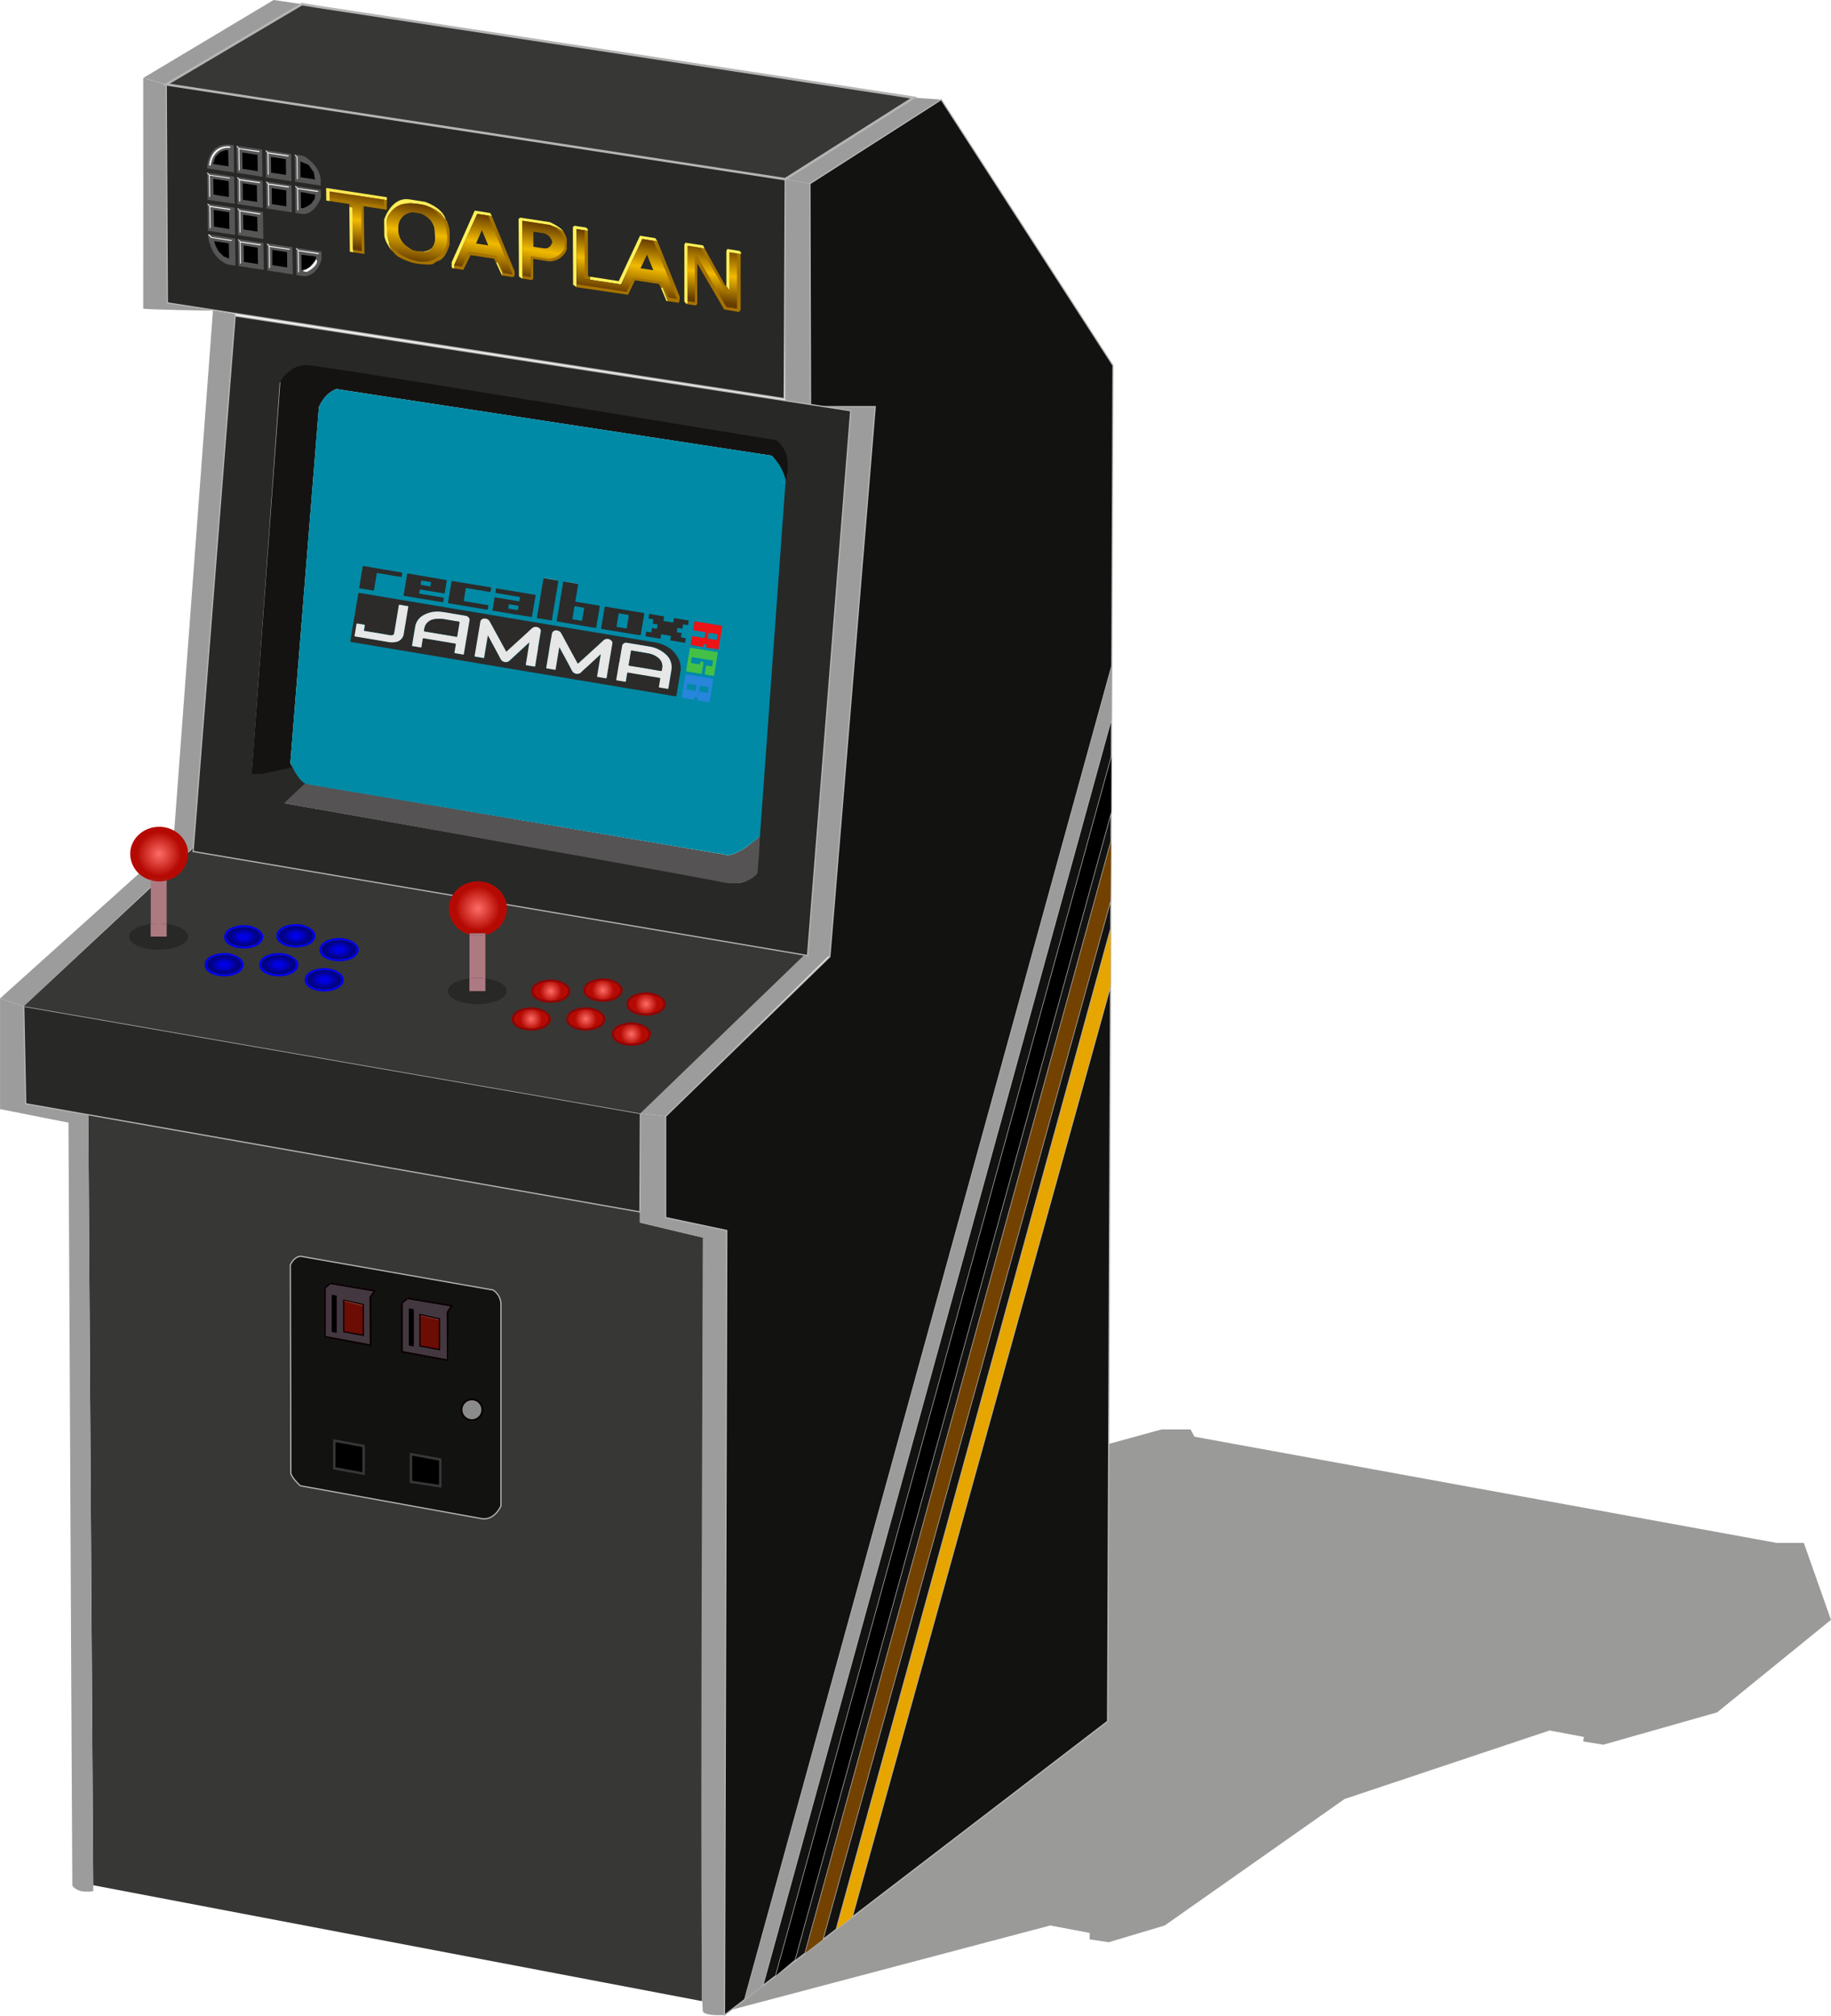 <svg xmlns="http://www.w3.org/2000/svg" xmlns:xlink="http://www.w3.org/1999/xlink" viewBox="0 0 746.51 822.18"><defs><radialGradient id="edc9cfe1-073f-41d1-afef-c61382dc1325" cx="100.32" cy="382.53" r="5.66" gradientTransform="matrix(1 0 0 .6 0 153.01)" xlink:href="#a3821cf5-9f79-416b-ac4a-44a45b0b36ea"/><radialGradient id="f278cc82-39c5-4dc1-b888-1d2eb4d3b629" cx="246.79" cy="404.24" r="5.66" xlink:href="#a0576465-26ca-49ca-a61c-84c736415323"/><radialGradient id="a3821cf5-9f79-416b-ac4a-44a45b0b36ea" cx="92.36" cy="393.88" r="5.66" gradientTransform="matrix(1 0 0 .6 0 157.55)" gradientUnits="userSpaceOnUse"><stop offset="0" stop-color="#0000ef"/><stop offset=".15" stop-color="#0000e9"/><stop offset=".34" stop-color="#0101d9"/><stop offset=".56" stop-color="#0101be"/><stop offset=".79" stop-color="#02029a"/><stop offset="1" stop-color="#020282"/></radialGradient><radialGradient id="b9dd564f-3d71-45fa-9271-8cff6f51af93" cx="114.61" cy="393.88" r="5.66" xlink:href="#a3821cf5-9f79-416b-ac4a-44a45b0b36ea"/><radialGradient id="e1a7d6d8-2ea5-49c2-9653-87793e106f01" cx="133.17" cy="400.04" r="5.66" gradientTransform="matrix(1 0 0 .6 0 160.02)" xlink:href="#a3821cf5-9f79-416b-ac4a-44a45b0b36ea"/><radialGradient id="e1f92d03-6548-48b2-8d72-bca121a17827" cx="139.21" cy="387.78" r="5.66" gradientTransform="matrix(1 0 0 .6 0 155.11)" xlink:href="#a3821cf5-9f79-416b-ac4a-44a45b0b36ea"/><radialGradient id="b1dd5d59-54bb-4ca9-920c-964f75e643f1" cx="121.61" cy="382.1" r="5.66" gradientTransform="matrix(1 0 0 .6 0 152.84)" xlink:href="#a3821cf5-9f79-416b-ac4a-44a45b0b36ea"/><radialGradient id="f6ed752b-cb65-4037-b9ec-89f2795ff613" cx="195.83" cy="370.99" r="11.47" xlink:href="#a0576465-26ca-49ca-a61c-84c736415323"/><radialGradient id="aa9e9c3a-1204-46fa-9e63-8bd28a14eb58" cx="225.51" cy="404.67" r="5.66" xlink:href="#a0576465-26ca-49ca-a61c-84c736415323"/><radialGradient id="a0576465-26ca-49ca-a61c-84c736415323" cx="65.88" cy="348.77" r="11.47" gradientUnits="userSpaceOnUse"><stop offset="0" stop-color="#fd6d66"/><stop offset=".78" stop-color="#b50a03"/></radialGradient><radialGradient id="a4eff5e1-832a-46c6-aeae-7820ddde4826" cx="264.4" cy="409.93" r="5.66" xlink:href="#a0576465-26ca-49ca-a61c-84c736415323"/><radialGradient id="a3b358e8-bcd2-440f-b58a-6682397b1ef4" cx="258.36" cy="422.19" r="5.66" xlink:href="#a0576465-26ca-49ca-a61c-84c736415323"/><radialGradient id="b36c407a-b209-4d2d-a43d-c4088983194c" cx="239.79" cy="416.02" r="5.66" xlink:href="#a0576465-26ca-49ca-a61c-84c736415323"/><radialGradient id="f165a670-2614-4411-acbf-cbe6b92ae98a" cx="217.55" cy="416.02" r="5.66" xlink:href="#a0576465-26ca-49ca-a61c-84c736415323"/><linearGradient id="bfb9290b-1e18-4cec-b921-d206555267e2" x1="171.85" y1="86.75" x2="171.85" y2="109.81" gradientTransform="rotate(8.72 190.916 91.179)" xlink:href="#aed3afce-64d6-4e84-ac53-dd6a0e0f96cd"/><linearGradient id="aed3afce-64d6-4e84-ac53-dd6a0e0f96cd" x1="145.51" y1="704.19" x2="145.51" y2="726.38" gradientTransform="matrix(.99 .15 .15 -.99 -107.35 776.18)" gradientUnits="userSpaceOnUse"><stop offset="0" stop-color="#673c00"/><stop offset=".5" stop-color="#f1ba00"/><stop offset="1" stop-color="#6e4200"/></linearGradient><linearGradient id="a83df2cd-f15f-474b-8950-4207ae19f4aa" x1="200.87" y1="87.06" x2="200.87" y2="109.28" gradientTransform="rotate(8.72 190.916 91.179)" xlink:href="#aed3afce-64d6-4e84-ac53-dd6a0e0f96cd"/><linearGradient id="e9e96c27-f4ed-4019-b16c-68eda1902eb7" x1="222.93" y1="87.03" x2="222.93" y2="109.28" gradientTransform="rotate(8.72 190.916 91.179)" xlink:href="#aed3afce-64d6-4e84-ac53-dd6a0e0f96cd"/><linearGradient id="a382e968-e103-46af-ad39-86edaad3ceb4" x1="258.27" y1="86.98" x2="258.27" y2="109.27" gradientTransform="rotate(8.72 190.916 91.179)" xlink:href="#aed3afce-64d6-4e84-ac53-dd6a0e0f96cd"/><linearGradient id="f903f04a-64ba-4d43-adc6-c810d5a7c7d9" x1="293.64" y1="704.24" x2="293.64" y2="726.55" xlink:href="#aed3afce-64d6-4e84-ac53-dd6a0e0f96cd"/><style>.fa916fd6-6344-4126-b751-9df1a5dc89b3{fill:#373735}.efd987c5-2735-41b5-9bdf-3fa6e1e51555{fill:#121211}.a3abc462-6aec-4921-9ac5-d7877e37d799,.bee74181-7f6e-4574-a61c-5b5c04288cfe,.efd987c5-2735-41b5-9bdf-3fa6e1e51555,.fc2ed192-08fe-4f22-8565-39227a9bf03b,.ffcff60d-29bd-4df6-8a2e-a626f7a5c23f{stroke:#b5b5b5}.a3abc462-6aec-4921-9ac5-d7877e37d799,.b454e667-be6f-42d8-b699-0426be814d36,.bee74181-7f6e-4574-a61c-5b5c04288cfe,.eccd690a-de33-437a-8f09-2b3911b610da,.efd987c5-2735-41b5-9bdf-3fa6e1e51555,.f93be594-14bf-400d-bb32-bc97fe846193,.fc2ed192-08fe-4f22-8565-39227a9bf03b,.ffcff60d-29bd-4df6-8a2e-a626f7a5c23f{stroke-miterlimit:10}.a3abc462-6aec-4921-9ac5-d7877e37d799,.b454e667-be6f-42d8-b699-0426be814d36,.bee74181-7f6e-4574-a61c-5b5c04288cfe,.efd987c5-2735-41b5-9bdf-3fa6e1e51555,.fc2ed192-08fe-4f22-8565-39227a9bf03b,.ffcff60d-29bd-4df6-8a2e-a626f7a5c23f{stroke-width:.5px}.eccd690a-de33-437a-8f09-2b3911b610da{fill:#443840}.b454e667-be6f-42d8-b699-0426be814d36,.eccd690a-de33-437a-8f09-2b3911b610da{stroke:#090000}.eccd690a-de33-437a-8f09-2b3911b610da{stroke-width:.75px}.b454e667-be6f-42d8-b699-0426be814d36{fill:#6b0c05}.e23cd5da-a85c-4436-8a2f-6b7c2825dc80{fill:#86382f}.f93be594-14bf-400d-bb32-bc97fe846193{stroke:#373737}.bd6b75f8-860c-4066-ae77-d2bb02ff0315{fill:#9c9c9c}.a3abc462-6aec-4921-9ac5-d7877e37d799{fill:#dc6e05}.fc2ed192-08fe-4f22-8565-39227a9bf03b{fill:#12e600}.bee74181-7f6e-4574-a61c-5b5c04288cfe{fill:#0b47ce}.f657255f-17b1-40f4-941d-de214a55ce87,.ffcff60d-29bd-4df6-8a2e-a626f7a5c23f{fill:#282826}.b1922ca0-4530-4eec-adda-7e07b8e19d0a{fill:#ae7a82}.b1aaea62-8bd8-4d67-9fca-baa6f7e46867{fill:url(#a0576465-26ca-49ca-a61c-84c736415323)}.b10500c1-0080-4d65-bb71-8ae0b22c6643{fill:url(#f6ed752b-cb65-4037-b9ec-89f2795ff613)}.a778ee03-c977-4ad0-bb42-87d89392b42b{fill:#0000ef}.fa2ed42c-94b1-4111-b769-22264081626a{fill:#930303}.b6bc8a79-012c-4858-8e0a-ea89974d0241{fill:#e7e7e7}.f77f2ddd-709b-45af-be6a-199db12f4eb5{fill:#2c2b29}.e4cc28fc-2ec6-4887-af57-97d2a3ff4932{fill:#fff158}.e80b83eb-37a7-45d1-a124-61e7778a048a{fill:#a57300}.a3a27d9e-b228-43c9-9602-b7000a2625eb{fill:#ffee57}.aad6fe22-b56a-4059-9931-b97c79206ab4{fill:#565656}.a762dc82-edf4-40f7-b3d8-5d6bd193c1b0{fill:#f9f9f9}</style></defs><g id="e85c9300-33be-431b-867d-9fab0ce9aeac" data-name="Calque 1"><path id="b57e329b-743e-40e2-9451-cda19967e1d4" data-name="ombre" style="opacity:.5;fill:#373735" d="m452.03 588.79 21.51-5.91H485.41l1.58 2.96 237.36 43.3h11.08l11.07 31.39-46.41 37.71-46.42 13.19-8.18-1.32.27-1.85-13.98-2.63-83.6 27.95-73.32 51.57-22.83 6.82-7.77-1.16v-2.63l-16.08-3.03-129.99 34.37 153.84-230.73z"/><g id="aa6a0311-a0ac-471f-aafe-227d5054e8b5" data-name="bottom"><path class="fa916fd6-6344-4126-b751-9df1a5dc89b3" d="m36 454.56 224.9 39.62v4.35l25.72 6.13-.4 311.34-248.24-47.27L36 454.56z"/><path class="efd987c5-2735-41b5-9bdf-3fa6e1e51555" d="m202 526.54-78.38-13.74c-3 .19-4.26 3.56-4.26 3.56l.2 85c.69 2.18 3.86 5 3.86 5l74.27 13.46c5.14.49 7.52-5.25 7.52-5.25v-82.69a7.12 7.12 0 0 0-3.21-5.34zm-49.9 22.55-18.69-3.46v-20l2.27-1.88 18.1 3.07-1.78 2.69zm31.45 6.13-18.69-3.46v-20l2.27-1.87 18.1 3.06-1.78 2.67z" transform="translate(-.98 -.52)"/><path class="eccd690a-de33-437a-8f09-2b3911b610da" d="m134.7 523.25-2.27 1.88v19.98l18.69 3.46-.1-19.58 1.78-2.67-18.1-3.07zM166.15 529.38l-2.27 1.88v19.98l18.69 3.46-.1-19.58 1.78-2.67-18.1-3.07z"/><path class="b454e667-be6f-42d8-b699-0426be814d36" d="M140.14 543.03v-12.85l8.01 1.78v12.56l-8.01-1.49zM171.2 548.87v-12.86l8.01 1.78v12.56l-8.01-1.48z"/><path d="M135.23 543.16v-15.23l2.05.4v15.16l-2.05-.33zM166.68 548.7v-15.23l2.04.4v15.16l-2.04-.33z"/><path class="e23cd5da-a85c-4436-8a2f-6b7c2825dc80" d="M140.4 530.69v-.35l7.47 1.8.01.43-7.48-1.88zM171.46 536.62v-.29l7.47 1.64.01.35-7.48-1.7z"/><circle cx="192.4" cy="574.85" r="4.25" style="fill:#8b8b8b;stroke-width:.75px;stroke:#090000;stroke-miterlimit:10"/><path class="f93be594-14bf-400d-bb32-bc97fe846193" d="M136.29 598.71v-11.27l11.96 2.18v11.3l-11.96-2.21zM167.54 604.25v-11.27l11.96 2.17v10.88l-11.96-1.78z"/></g><g id="b988123f-5108-4f11-a64f-2ec6aa3a2529" data-name="t molding"><path class="bd6b75f8-860c-4066-ae77-d2bb02ff0315" d="m11.46 450.59-.79-39.76L1 407.66v45.1l27.89 5.54c.59 103.55 1 207.6 1.58 311.15a6.18 6.18 0 0 0 3.53 2.19 12.58 12.58 0 0 0 5 0l-2-316.56zM272.36 497v-41.27l-10.28-1.19-.2 44.51 25.71 6.13s-1.51 313.85 0 315.69 8.77 1.32 8.77 1.32l.93-319.91z" transform="translate(-.98 -.52)"/><path class="bd6b75f8-860c-4066-ae77-d2bb02ff0315" d="m78.72 346.42-8.15-1.3 16.26-218.56 9.04 1.5-17.15 218.36zM329.24 388.85l9.1 1.28 18.49-224.31h-26.37l-.26-90.92-10.06-1.84v94.84l6.04 1.09h20.27l-17.21 219.86z"/><path class="bd6b75f8-860c-4066-ae77-d2bb02ff0315" d="M88.49 127.19s-28.17-.35-29.11-.85c0-31.21.06-62.83 0-94l9.36 2.64.48 89.02z" transform="translate(-.98 -.52)"/><g id="bd4b2a55-7c47-4bc4-8322-72798d7a852f" data-name="clair"><path class="bd6b75f8-860c-4066-ae77-d2bb02ff0315" d="m0 407.14 9.69 3.17L78 346.25l-8.11-1.94L0 407.14zM261.1 454.02l10.28 1.19 66.96-65.87-8.62-1.6-68.62 66.28zM111.56 0 58.42 31.78l9.36 2.64L120.36 3.3l2.74-1.62-2.57-.36L111.56 0zM383.74 40.62l-11.21-.8-52.39 33.24 10.06 1.84 53.54-34.28z"/></g></g><g id="b91ae748-a59b-4d09-ab58-09c935e85738" data-name="side"><path class="efd987c5-2735-41b5-9bdf-3fa6e1e51555" d="m453.13 308.64.63-159.63-70.02-108.39L330.2 74.9l.26 90.92h26.37l-18.49 224.31-66.96 65.08v41.27l24.93 5.28-.93 319.91 8.25-6.32 149.65-543.7-.21 21.51-142.1 516.55-1.61 1.24 6.94-5.32 136.83-496.99zM324.06 799.15l-7.76 6.48 11.99-9.2 124.7-453.24.05-12.13-128.98 468.09zM335.43 790.95l-1.32 1.02 6.87-5.27 111.79-407.64v21.25l.22-57.12-.22 24-117.34 423.76zM343 785.15l108.58-83.28 1.18-299.85L347.4 781.78l-4.4 3.37z"/><path style="fill:#bf0000;stroke-width:.5px;stroke-miterlimit:10;stroke:#b5b5b5" d="m303.63 815.35 5.73-4.4-5.73 4.4z"/><path class="bd6b75f8-860c-4066-ae77-d2bb02ff0315" d="m453.07 293.16.21-21.51-149.65 543.7 5.73-4.4 1.61-1.24 142.1-516.55z"/><path class="a3abc462-6aec-4921-9ac5-d7877e37d799" d="M453.13 330.74v-22.1l-.09 22.42.09-.32zM316.3 805.63z"/><path d="m453.04 331.06.09-22.42L316.3 805.63l7.76-6.48 128.98-468.09z"/><path class="fc2ed192-08fe-4f22-8565-39227a9bf03b" d="M452.99 343.19zM328.29 796.43l5.82-4.46-5.82 4.46z"/><path style="fill:#734200" d="m334.11 791.97 1.32-1.02 117.34-423.76.22-24-124.7 453.24 5.82-4.46z"/><path class="bee74181-7f6e-4574-a61c-5b5c04288cfe" d="m340.98 786.7 2.02-1.55-2.02 1.55zM452.77 402v-1.69l-.01 1.71.01-.02z"/><path style="fill:#e7a500" d="m340.98 786.7 2.02-1.55 4.4-3.37 105.36-379.76.01-1.71v-21.25L340.98 786.7z"/></g><g id="f6ee07b6-7205-4ed1-8eff-2938a9e612ee" data-name="panel"><path class="ffcff60d-29bd-4df6-8a2e-a626f7a5c23f" d="m10.48 450.07 250.42 44.11.2-40.16L9.69 410.31l.79 39.76z"/><path class="fa916fd6-6344-4126-b751-9df1a5dc89b3" d="m79.37 345.21-69.68 65.1 251.41 43.71 68.62-66.28-250.35-42.53z"/></g><g id="f7b2fb1a-3baa-4944-9428-1820dca7d121" data-name="ecran"><path class="ffcff60d-29bd-4df6-8a2e-a626f7a5c23f" d="M96.84 129.36 79.7 347.72l250.52 42.43L347.82 168zm224.28 67.76c0 .2-.29.32-.48.49l-10.43 144.83a35.43 35.43 0 0 1-4.3 3.78l1.4.29v10.7s-1.4 4.75-11.08 2.64c-11.19-2.44-178.55-31.91-178.55-31.91l8.72-6.78v-1.39s-2.46.52-6-7l-12.48 2.77h-4l11.34-158.77s4-6.85 10.81-6.59 191.16 30.59 191.16 30.59 6.17 1.07 3.89 16.35z" transform="translate(-.98 -.52)"/><path d="M317.28 180S133 149.66 126.12 149.4s-10.81 6.6-10.81 6.6l-11.74 160.08h4.35l12.29-2.68c-.1-.23-.74-1.57-.85-1.8L131 166.54s2.11-5.54 7.12-7.38l177.49 27.16a20.77 20.77 0 0 1 5.11 9.76l-.05.75c.19-.17.62.66.66.47 3.23-14.06-4.05-17.3-4.05-17.3z" transform="translate(-.98 -.52)" style="fill:#151312"/><path d="m125.32 320-8.56 8s164.63 29.3 178.61 32.24c10.36 2.17 14.43-3.58 14.43-3.58l.61-7.37.39-7.71-4.89 3.84a20.85 20.85 0 0 1-7.73 3.87z" transform="translate(-.98 -.52)" style="fill:#555353"/><path d="M319.5 197.81c.45-.36.83-.69 1.14-1l.66-.52a20.31 20.31 0 0 0-5.72-10l-177.49-27.13c-5 1.84-7.12 7.38-7.12 7.38L119.36 311.6l.32.66c3.54 7.52 6.28 8 6.28 8l.44.08 171.78 28.93a20.85 20.85 0 0 0 7.73-3.87c2.57-1.91 4.89-3.84 4.89-3.84l10.5-145.29c-.44.46-1.05.96-1.8 1.54zM143.83 302.35z" transform="translate(-.98 -.52)" style="fill:#008aa6"/></g><g id="b804aa86-b9a4-4638-8579-21552f45d348" data-name="top"><path id="b67644b5-03e7-42e0-b239-a17e7f27a496" data-name="marquee" class="ffcff60d-29bd-4df6-8a2e-a626f7a5c23f" d="m68.24 123.5 251.47 39.03.43-89.47L67.78 34.42l.46 89.08z"/><path style="stroke-miterlimit:10;stroke:#b5b5b5;fill:#373735" d="m128.84 2.64-5.74-.96-55.32 32.74 252.36 38.64 52.39-33.24L128.84 2.64z"/></g><g id="a37cbb92-6ac5-4eb6-bb3f-384e2a927f2a" data-name="stickp1"><path class="f657255f-17b1-40f4-941d-de214a55ce87" d="M68.92 377.27v5.16H62.4v-5.16c-5.06.64-8.77 2.7-8.77 5.16 0 3 5.38 5.35 12 5.35s12-2.39 12-5.35c.06-2.43-3.63-4.52-8.71-5.16z" transform="translate(-.98 -.52)"/><path class="b1922ca0-4530-4eec-adda-7e07b8e19d0a" d="M68.92 377.27v-17.78a12.18 12.18 0 0 1-3 .39 12.4 12.4 0 0 1-3.48-.49v17.88a26.67 26.67 0 0 1 6.52 0z" transform="translate(-.98 -.52)"/><path class="b1922ca0-4530-4eec-adda-7e07b8e19d0a" d="M68.92 382.43v-5.16a26.67 26.67 0 0 0-6.52 0v5.16z" transform="translate(-.98 -.52)"/><path class="b1aaea62-8bd8-4d67-9fca-baa6f7e46867" d="M68.92 358.89v.6a11.24 11.24 0 0 0 8.77-10.72c0-6.14-5.29-11.11-11.81-11.11s-11.82 5-11.82 11.11a11.22 11.22 0 0 0 8.34 10.62v-.5z" transform="translate(-.98 -.52)"/><path class="b1922ca0-4530-4eec-adda-7e07b8e19d0a" d="M68.92 359.49v-.6H62.4v.5a12.4 12.4 0 0 0 3.48.49 12.18 12.18 0 0 0 3.04-.39z" transform="translate(-.98 -.52)"/><path class="b1aaea62-8bd8-4d67-9fca-baa6f7e46867" d="M68.92 359.49v-.6H62.4v.5a12.4 12.4 0 0 0 3.48.49 12.18 12.18 0 0 0 3.04-.39z" transform="translate(-.98 -.52)"/></g><g id="a74dd05f-b862-456b-a890-5ea877c860f3" data-name="stickp2"><path class="f657255f-17b1-40f4-941d-de214a55ce87" d="M198.88 399.49v5.16h-6.53v-5.16c-5 .64-8.77 2.7-8.77 5.16 0 3 5.39 5.35 12 5.35s12-2.39 12-5.35c.07-2.46-3.64-4.52-8.7-5.16z" transform="translate(-.98 -.52)"/><path class="b1922ca0-4530-4eec-adda-7e07b8e19d0a" d="M198.88 399.49v-17.78a12.2 12.2 0 0 1-3 .39 12.83 12.83 0 0 1-3.48-.49v17.88a26.75 26.75 0 0 1 6.53 0z" transform="translate(-.98 -.52)"/><path class="b1922ca0-4530-4eec-adda-7e07b8e19d0a" d="M198.88 404.65v-5.16a26.75 26.75 0 0 0-6.53 0v5.16z" transform="translate(-.98 -.52)"/><path class="b10500c1-0080-4d65-bb71-8ae0b22c6643" d="M198.88 381.11v.6a11.24 11.24 0 0 0 8.77-10.71c0-6.14-5.29-11.11-11.82-11.11S184 364.85 184 371a11.22 11.22 0 0 0 8.34 10.62v-.5z" transform="translate(-.98 -.52)"/><path class="b1922ca0-4530-4eec-adda-7e07b8e19d0a" d="M198.88 381.71v-.6h-6.53v.5a12.83 12.83 0 0 0 3.48.49 12.2 12.2 0 0 0 3.05-.39z" transform="translate(-.98 -.52)"/><path class="b10500c1-0080-4d65-bb71-8ae0b22c6643" d="M198.88 381.71v-.6h-6.53v.5a12.83 12.83 0 0 0 3.48.49 12.2 12.2 0 0 0 3.05-.39z" transform="translate(-.98 -.52)"/></g><g id="f75c3c09-baf3-4e7b-840a-d7b2c3be8fe4" data-name="boutons P1"><g id="ec7a0e5e-c87d-47c6-ab55-d839521948e3" data-name="4"><path class="a778ee03-c977-4ad0-bb42-87d89392b42b" d="M92.54 389.14c-3.86 0-8.12 1.53-8.12 4.87 0 2.95 4.1 4.62 7.94 4.62 4.11 0 8-1.73 8-4.88-.04-2.35-3.88-4.61-7.82-4.61zm-.18 8.63c-3.86 0-7-1.74-7-3.89s3.13-3.89 7-3.89 7 1.74 7 3.89-3.14 3.89-7 3.89z" transform="translate(-.98 -.52)"/><path d="M92.36 390c-3.86 0-7 1.74-7 3.89s3.13 3.89 7 3.89 7-1.74 7-3.89-3.14-3.89-7-3.89z" transform="translate(-.98 -.52)" style="fill:url(#a3821cf5-9f79-416b-ac4a-44a45b0b36ea)"/></g><g id="f27a82b4-2744-4b5a-a057-417df756b31a" data-name="5"><path class="a778ee03-c977-4ad0-bb42-87d89392b42b" d="M114.79 389.14c-3.86 0-8.12 1.53-8.12 4.87 0 2.95 4.1 4.62 7.94 4.62 4.11 0 8-1.73 8-4.88-.04-2.35-3.88-4.61-7.82-4.61zm-.18 8.63c-3.86 0-7-1.74-7-3.89s3.13-3.89 7-3.89 7 1.74 7 3.89-3.14 3.89-7 3.89z" transform="translate(-.98 -.52)"/><path d="M114.61 390c-3.86 0-7 1.74-7 3.89s3.13 3.89 7 3.89 7-1.74 7-3.89-3.14-3.89-7-3.89z" transform="translate(-.98 -.52)" style="fill:url(#b9dd564f-3d71-45fa-9271-8cff6f51af93)"/></g><g id="afeed274-1255-416c-ae8b-acd59a48ae94" data-name="6"><path class="a778ee03-c977-4ad0-bb42-87d89392b42b" d="M133.35 395.3c-3.86 0-8.13 1.53-8.13 4.87 0 3 4.11 4.62 7.95 4.62 4.1 0 8-1.73 8-4.88-.04-2.35-3.88-4.61-7.82-4.61zm-.18 8.63c-3.86 0-7-1.74-7-3.89s3.13-3.89 7-3.89 7 1.74 7 3.89-3.17 3.89-7 3.89z" transform="translate(-.98 -.52)"/><path d="M133.17 396.15c-3.86 0-7 1.74-7 3.89s3.13 3.89 7 3.89 7-1.74 7-3.89-3.17-3.89-7-3.89z" transform="translate(-.98 -.52)" style="fill:url(#e1a7d6d8-2ea5-49c2-9653-87793e106f01)"/></g><g id="b177c339-ac2e-494a-8021-b3482262a51d" data-name="3"><path class="a778ee03-c977-4ad0-bb42-87d89392b42b" d="M139.39 383c-3.86 0-8.13 1.53-8.13 4.88 0 2.95 4.11 4.61 8 4.61 4.1 0 8-1.73 8-4.88-.09-2.31-3.93-4.61-7.87-4.61zm-.18 8.63c-3.86 0-7-1.74-7-3.89s3.13-3.89 7-3.89 7 1.75 7 3.89-3.14 3.93-7 3.93z" transform="translate(-.98 -.52)"/><path d="M139.21 383.89c-3.86 0-7 1.75-7 3.89s3.13 3.89 7 3.89 7-1.74 7-3.89-3.14-3.89-7-3.89z" transform="translate(-.98 -.52)" style="fill:url(#e1f92d03-6548-48b2-8d72-bca121a17827)"/></g><g id="e227901e-967a-4a14-a458-a9710223aa50" data-name="2"><path class="a778ee03-c977-4ad0-bb42-87d89392b42b" d="M121.79 377.35c-3.86 0-8.12 1.53-8.12 4.88 0 2.95 4.1 4.61 7.94 4.61 4.11 0 8-1.73 8-4.88-.04-2.34-3.88-4.61-7.82-4.61zm-.18 8.64c-3.86 0-7-1.74-7-3.89s3.13-3.89 7-3.89 7 1.74 7 3.89-3.14 3.9-7 3.9z" transform="translate(-.98 -.52)"/><path d="M121.61 378.21c-3.86 0-7 1.74-7 3.89s3.13 3.89 7 3.89 7-1.74 7-3.89-3.14-3.89-7-3.89z" transform="translate(-.98 -.52)" style="fill:url(#b1dd5d59-54bb-4ca9-920c-964f75e643f1)"/></g><g id="ac84e3f4-7e43-4775-9375-12534fb1023c" data-name="1"><path class="a778ee03-c977-4ad0-bb42-87d89392b42b" d="M100.5 377.78c-3.86 0-8.13 1.53-8.13 4.88 0 2.95 4.11 4.62 7.95 4.62 4.1 0 8-1.73 8-4.88-.04-2.35-3.88-4.62-7.82-4.62zm-.18 8.64c-3.86 0-7-1.74-7-3.89s3.13-3.89 7-3.89 7 1.74 7 3.89-3.14 3.89-7 3.89z" transform="translate(-.98 -.52)"/><path d="M100.32 378.64c-3.86 0-7 1.74-7 3.89s3.13 3.89 7 3.89 7-1.74 7-3.89-3.14-3.89-7-3.89z" transform="translate(-.98 -.52)" style="fill:url(#edc9cfe1-073f-41d1-afef-c61382dc1325)"/></g></g><g id="aa87e7e7-3de5-457e-b5cd-25f76d566202" data-name="boutons P2"><g id="bf2a2220-2cb5-4d4f-8b12-daaddca4771b" data-name="1"><path class="fa2ed42c-94b1-4111-b769-22264081626a" d="M225.69 399.93c-3.86 0-8.13 1.53-8.13 4.87 0 2.95 4.11 4.62 7.95 4.62 4.1 0 8-1.73 8-4.88-.04-2.35-3.88-4.61-7.82-4.61zm-.18 8.63c-3.86 0-7-1.74-7-3.89s3.13-3.89 7-3.89 7 1.74 7 3.89-3.14 3.89-7 3.89z" transform="translate(-.98 -.52)"/><path d="M225.51 400.78c-3.86 0-7 1.74-7 3.89s3.13 3.89 7 3.89 7-1.74 7-3.89-3.14-3.89-7-3.89z" transform="translate(-.98 -.52)" style="fill:url(#aa9e9c3a-1204-46fa-9e63-8bd28a14eb58)"/></g><g id="f77675e6-55c6-4a5f-85ca-a4d43611128d" data-name="2"><path class="fa2ed42c-94b1-4111-b769-22264081626a" d="M247 399.49c-3.86 0-8.13 1.54-8.13 4.88 0 2.95 4.11 4.62 7.95 4.62 4.1 0 8-1.73 8-4.88-.07-2.35-3.91-4.62-7.82-4.62zm-.18 8.64c-3.86 0-7-1.74-7-3.89s3.13-3.89 7-3.89 7 1.74 7 3.89-3.17 3.89-7.03 3.89z" transform="translate(-.98 -.52)"/><path d="M246.79 400.35c-3.86 0-7 1.74-7 3.89s3.13 3.89 7 3.89 7-1.74 7-3.89-3.14-3.89-7-3.89z" transform="translate(-.98 -.52)" style="fill:url(#f278cc82-39c5-4dc1-b888-1d2eb4d3b629)"/></g><g id="bf2cdb25-eae6-4dcb-b04e-df96cc6ccda7" data-name="3"><path class="fa2ed42c-94b1-4111-b769-22264081626a" d="M264.58 405.18c-3.86 0-8.12 1.53-8.12 4.88 0 2.95 4.1 4.61 7.94 4.61 4.1 0 8-1.73 8-4.88-.04-2.35-3.88-4.61-7.82-4.61zm-.18 8.64c-3.86 0-7-1.75-7-3.89s3.13-3.89 7-3.89 7 1.74 7 3.89-3.14 3.89-7 3.89z" transform="translate(-.98 -.52)"/><path d="M264.4 406c-3.86 0-7 1.74-7 3.89s3.13 3.89 7 3.89 7-1.75 7-3.89-3.14-3.89-7-3.89z" transform="translate(-.98 -.52)" style="fill:url(#a4eff5e1-832a-46c6-aeae-7820ddde4826)"/></g><g id="aa3f6129-dab9-4079-a745-237dcf182762" data-name="4"><path class="fa2ed42c-94b1-4111-b769-22264081626a" d="M258.54 417.44c-3.86 0-8.13 1.53-8.13 4.88 0 2.95 4.11 4.61 8 4.61 4.1 0 8-1.73 8-4.88-.09-2.35-3.93-4.61-7.87-4.61zm-.18 8.64c-3.86 0-7-1.75-7-3.89s3.13-3.89 7-3.89 7 1.74 7 3.89-3.14 3.89-7 3.89z" transform="translate(-.98 -.52)"/><path d="M258.36 418.3c-3.86 0-7 1.74-7 3.89s3.13 3.89 7 3.89 7-1.75 7-3.89-3.14-3.89-7-3.89z" transform="translate(-.98 -.52)" style="fill:url(#a3b358e8-bcd2-440f-b58a-6682397b1ef4)"/></g><g id="e13f95da-b676-48da-b976-8bb95333fb19" data-name="5"><path class="fa2ed42c-94b1-4111-b769-22264081626a" d="M240 411.28c-3.86 0-8.13 1.53-8.13 4.88 0 2.95 4.11 4.61 7.95 4.61 4.1 0 8-1.73 8-4.88-.07-2.35-3.91-4.61-7.82-4.61zm-.18 8.63c-3.86 0-7-1.74-7-3.89s3.13-3.89 7-3.89 7 1.75 7 3.89-3.17 3.89-7.03 3.89z" transform="translate(-.98 -.52)"/><path d="M239.79 412.13c-3.86 0-7 1.75-7 3.89s3.13 3.89 7 3.89 7-1.74 7-3.89-3.14-3.89-7-3.89z" transform="translate(-.98 -.52)" style="fill:url(#b36c407a-b209-4d2d-a43d-c4088983194c)"/></g><g id="a497ef80-438b-4f7b-bcb2-4bc81941a5ea" data-name="6"><path class="fa2ed42c-94b1-4111-b769-22264081626a" d="M217.73 411.28c-3.86 0-8.13 1.53-8.13 4.88 0 2.95 4.11 4.61 8 4.61 4.1 0 8-1.73 8-4.88-.09-2.35-3.93-4.61-7.87-4.61zm-.18 8.63c-3.86 0-7-1.74-7-3.89s3.13-3.89 7-3.89 7 1.75 7 3.89-3.14 3.89-7 3.89z" transform="translate(-.98 -.52)"/><path d="M217.55 412.13c-3.86 0-7 1.75-7 3.89s3.13 3.89 7 3.89 7-1.74 7-3.89-3.14-3.89-7-3.89z" transform="translate(-.98 -.52)" style="fill:url(#f165a670-2614-4411-acbf-cbe6b92ae98a)"/></g></g><path class="b6bc8a79-012c-4858-8e0a-ea89974d0241" d="M228.57 237.19v.07l-5.92-1v-.08zM236.56 238.53a.13.13 0 0 0 0 .06l-5.72-1v-.06z" transform="translate(-.98 -.52)"/><path class="f77f2ddd-709b-45af-be6a-199db12f4eb5" d="m210.17 273.38-65.56-11c-.87-.14-.87-.14-.74-.92.25-1.54.47-3.08.75-4.61.78-4.31 1.48-8.63 2.22-12.95.09-.48.22-1 .29-1.44 0-.18.12-.23.31-.19l.75.13 119.31 19.98a16.13 16.13 0 0 1 4.69 1.42 11.54 11.54 0 0 1 5.67 5.9 8.36 8.36 0 0 1 .63 3.88c0 .38-.08.76-.15 1.14l-1.56 9.36c-.07.39-.13.42-.54.36l-40.11-6.72zm14.68-7.7c-.4 2.35-.79 4.71-1.19 7.07 0 .23 0 .34.3.38 1 .15 1.95.32 2.93.49.51.09.51.09.59-.37q.69-4.22 1.4-8.43c0-.08 0-.21.12-.22s.13.1.17.17c1.69 3.14 3.43 6.26 5.06 9.42a2.38 2.38 0 0 0 3.55.6c.9-.94 1.91-1.79 2.87-2.68l4.89-4.53c.08-.07.15-.22.26-.17s0 .2 0 .31v.12c-.47 2.79-.93 5.58-1.4 8.37 0 .25 0 .35.31.4 1 .16 2 .32 3.06.51.34.07.45 0 .49-.32l2.32-13.83a1.32 1.32 0 0 0-.25-1 2.34 2.34 0 0 0-3.26-.37l-2.16 2-8.12 7.4c-.25.23-.28.22-.45-.08-2.2-4.06-4.42-8.11-6.61-12.17a2.14 2.14 0 0 0-1.43-1.06A1.74 1.74 0 0 0 226 259zm-4.51-.71c.38-2.31.76-4.61 1.16-6.92a1.32 1.32 0 0 0-.45-1.21 2.4 2.4 0 0 0-3.17 0c-2.39 2.24-4.82 4.43-7.24 6.63l-2.95 2.7c-.13.12-.23.25-.37 0l-3.44-6.31c-1.1-2-2.19-4-3.3-6a2.24 2.24 0 0 0-2.21-1 1.52 1.52 0 0 0-1.5 1.37q-1.16 6.86-2.3 13.71c0 .28.05.37.35.41 1 .15 2 .32 3 .5.44.07.45.08.51-.3.46-2.73.91-5.46 1.37-8.19 0-.13 0-.27.06-.4s0-.16.11-.17.1.08.13.14.18.34.28.51c1.63 3 3.29 6 4.88 9.07a2.34 2.34 0 0 0 3.35.6c.47-.47 1-.91 1.48-1.37l6.5-6c.06-.05.09-.14.19-.11s.07.14.06.22c-.14.81-.28 1.62-.41 2.44-.35 2.06-.69 4.13-1 6.2 0 .22 0 .32.29.36l3 .5c.44.07.45.07.52-.31q.51-3.6 1.1-7.04zm33.15 5.67c-.38 2.28-.76 4.57-1.15 6.85-.06.31.06.41.38.45 1 .16 2 .32 3 .5.33.07.45 0 .5-.31.16-1 .35-2.08.51-3.12 0-.23.12-.33.4-.28l12.77 2.14c.33.05.39.18.34.45-.18 1-.34 2.08-.53 3.12-.05.25 0 .35.32.4 1 .15 2 .32 3 .49.45.07.46.07.53-.34l1.22-7.32a6.88 6.88 0 0 0-2.51-6.52 12.61 12.61 0 0 0-6.36-3c-2.38-.41-4.76-.8-7.13-1.19-.72-.12-1.45-.26-2.17-.35a1.6 1.6 0 0 0-1.91 1.29c-.46 2.27-.83 4.5-1.21 6.74zm-62.24-10.42 1.14-6.79a1.24 1.24 0 0 0 0-.47 1.91 1.91 0 0 0-1.63-1.33c-1.55-.26-3.1-.53-4.65-.77-1.84-.3-3.66-.71-5.51-.87a11.55 11.55 0 0 0-7 1.39 6.55 6.55 0 0 0-3.37 4.67q-.63 3.74-1.25 7.47c-.07.4-.07.4.36.47 1 .17 2 .32 2.93.5.33.06.45 0 .5-.31.15-1 .34-2.06.5-3.09 0-.29.17-.35.48-.3l12.67 2.12c.34 0 .42.16.37.46-.19 1-.35 2.08-.54 3.11 0 .26 0 .36.32.4 1 .16 2 .32 3 .51.33.06.44 0 .49-.32.42-2.28.81-4.57 1.19-6.85zm-38.3 1 6.47 1.08a7.76 7.76 0 0 0 2.76 0 3.93 3.93 0 0 0 3.34-2.92c.64-3.78 1.26-7.55 1.9-11.33.05-.27 0-.37-.33-.42-1-.15-2-.32-3-.5-.36-.07-.46 0-.51.33q-.92 5.58-1.86 11.15a1.08 1.08 0 0 1-1.24.95 4.41 4.41 0 0 1-.73-.08c-1-.18-2-.37-3.06-.54l-7-1.15c-.28-.05-.35-.15-.31-.38.11-.59.19-1.18.31-1.76.06-.28 0-.4-.35-.45-.84-.13-1.68-.26-2.52-.42-.34-.07-.44 0-.49.32-.24 1.49-.49 3-.74 4.45-.07.42-.07.42.42.5zM230.83 237.63l5.72 1c.15.09.15.2.13.35-.37 2.17-.73 4.34-1.11 6.51 0 .29 0 .38.34.43 3.09.5 6.18 1 9.27 1.54.32.05.34.16.31.44-.06.67-.23 1.33-.32 2-.22 1.55-.54 3.09-.8 4.63-.1.59-.17 1.19-.26 1.78 0 .2-.12.31-.4.26L228.57 254c-.65-.11-.65-.11-.56-.68q1.29-7.69 2.57-15.38c.02-.15.02-.31.25-.31zm3.94 12.7c-.13.78-.25 1.56-.39 2.34-.05.27 0 .38.33.43 1.06.16 2.11.34 3.16.53.32.06.44 0 .49-.31.25-1.55.51-3.1.78-4.66 0-.24 0-.34-.31-.38q-1.62-.25-3.24-.54c-.28-.05-.39 0-.43.27-.16.78-.26 1.55-.39 2.32zM255.63 249.17c2.55.43 5.09.86 7.64 1.27.34.06.42.17.37.47q-.7 4.14-1.39 8.3c-.07.37-.1.4-.52.33L246.38 257c-.27-.05-.34-.16-.3-.39q.72-4.21 1.41-8.43c0-.28.18-.33.47-.28 2.55.44 5.11.86 7.67 1.29zm1.31 4.88c.14-.8.27-1.6.41-2.4 0-.23 0-.36-.3-.4l-3.44-.58c-.26 0-.38 0-.42.27l-.81 4.85c0 .25.05.36.33.41l3.37.56c.3.06.42 0 .46-.3.13-.8.27-1.6.4-2.41zM173.53 244.78l-7.64-1.27c-.31 0-.37-.15-.33-.42q.72-4.2 1.42-8.42c0-.25.13-.32.4-.27l15.36 2.6c.41.07.43.11.37.49-.26 1.55-.53 3.11-.78 4.66 0 .31-.17.37-.5.32-3.07-.53-6.15-1-9.22-1.55-.46-.08-.46-.08-.52.32s-.11.7-.19 1 0 .35.31.4c2.06.33 4.11.68 6.17 1l3.16.53c.32.05.42.17.37.44s-.14.74-.19 1.11-.18.38-.51.32zm.92-5.45c.56.1 1.13.18 1.69.29.25 0 .35 0 .38-.25 0-.39.12-.78.2-1.17 0-.21 0-.32-.26-.36l-3.41-.57c-.22 0-.33 0-.36.23q-.08.62-.18 1.23c0 .23.06.3.29.33.55.07 1.1.17 1.65.27zM211.28 241.75l7.64 1.28c.44.07.5.14.42.52-.43 2-.7 4-1.05 6-.14.74-.27 1.48-.37 2.23 0 .29-.15.37-.49.31-2.08-.36-4.17-.7-6.26-1l-9-1.51c-.42-.07-.43-.08-.37-.47.26-1.56.53-3.11.77-4.67 0-.32.18-.37.52-.31l9.16 1.54c.46.07.46.07.53-.33s.09-.67.17-1 0-.4-.36-.46c-2.34-.37-4.68-.77-7-1.16l-2.31-.38c-.24 0-.32-.12-.28-.34a10.85 10.85 0 0 0 .21-1.27c0-.27.16-.31.43-.26l5.37.9 2.27.38zm-1.15 7.25c.55.09 1.11.17 1.66.27.21 0 .33 0 .36-.21l.21-1.23c0-.19-.05-.29-.27-.33l-3.33-.56c-.24 0-.35 0-.38.24 0 .4-.11.79-.19 1.17-.05.23.05.33.29.37.52.07 1.1.17 1.65.28zM268.74 251.36c.87.15 1.74.31 2.62.44.31 0 .38.18.34.43-.08.4-.13.8-.21 1.2 0 .21 0 .3.27.34l3.36.56c.28 0 .38 0 .41-.27.06-.41.15-.82.2-1.23 0-.23.15-.27.37-.24l5.4.91c.21 0 .3.13.27.33-.08.43-.16.86-.22 1.29 0 .23-.16.29-.41.25-.44-.09-.89-.15-1.34-.24-.24 0-.33 0-.36.24-.05.4-.13.8-.19 1.2 0 .23-.15.3-.4.25-.47-.08-.94-.15-1.41-.24-.17 0-.24 0-.29.17-.13.44-.08.91-.25 1.34-.07.18.07.24.24.27l1.38.22c.28 0 .38.15.33.41s-.13.78-.21 1.17c0 .21.05.31.28.34l1.34.22c.25 0 .34.13.3.36-.09.42-.17.84-.22 1.27 0 .22-.15.27-.36.24l-.65-.11-4.62-.77c-.45-.08-.45-.08-.38-.49s.12-.76.19-1.14c.05-.21 0-.3-.27-.34l-3.44-.58c-.22 0-.29 0-.31.21-.06.4-.16.8-.19 1.21s-.19.37-.5.32l-4.72-.8c-1.16-.19-.93-.1-.8-1 0-.25.09-.49.12-.74s.16-.29.4-.25c.45.09.9.15 1.34.24.27.05.39 0 .42-.26s.14-.78.19-1.17.16-.31.41-.26c.46.09.92.15 1.37.24.21 0 .3 0 .32-.2.06-.43.13-.85.22-1.27 0-.21-.05-.28-.26-.31l-1.38-.23c-.24 0-.34-.12-.29-.36s.14-.78.21-1.17c0-.23 0-.35-.31-.38-.45-.06-.9-.15-1.35-.22-.25 0-.34-.14-.29-.37q.12-.63.21-1.26c0-.24.16-.29.4-.24zM222.64 236.28l5.92 1a.42.42 0 0 1 .05.36q-1.31 7.77-2.6 15.56c0 .28-.17.37-.48.31s-.88-.19-1.33-.26l-3.89-.62c-.46-.08-.45-.08-.39-.49q1.31-7.74 2.6-15.49c.02-.14 0-.28.12-.37zM191.71 247.82l-7.71-1.28c-.3 0-.4-.14-.35-.43q.72-4.2 1.41-8.4c0-.26.15-.32.42-.27l15.39 2.56c.31.05.42.18.36.45s-.11.72-.19 1.08-.13.41-.55.34l-4.16-.7-5.06-.85c-.28 0-.37 0-.41.25-.22 1.39-.46 2.78-.69 4.17a2.74 2.74 0 0 1 0 .28c-.11.6-.11.6.58.72l8.92 1.49c.42.07.45.11.39.5s-.15.72-.18 1.08-.19.35-.48.3c-.56-.11-1.12-.2-1.68-.29z" transform="translate(-.98 -.52)"/><path d="M291.07 282.1c-.25 1.47-.49 2.94-.74 4.41-.07.42-.07.42-.51.34l-4.27-.71c-.27 0-.37-.13-.3-.37s.07-.41.11-.62-.06-.27-.25-.29l-.49-.05c-.39-.06-.49 0-.51.37v.19c0 .43-.14.5-.63.42-1.39-.23-2.79-.47-4.19-.69-.32-.05-.4-.19-.36-.45.5-3 1-5.91 1.49-8.86.06-.36.14-.42.55-.33 2.95.58 5.92 1 8.87 1.52.52.09 1 .13 1.55.22s.47.1.4.52c-.24 1.46-.49 2.92-.73 4.38zm-8.37-.17 1.58.27c.22 0 .32 0 .35-.22.1-.59.2-1.19.31-1.79 0-.21-.06-.3-.29-.34l-3.13-.52c-.21 0-.31 0-.35.22-.08.59-.18 1.19-.29 1.79 0 .21 0 .31.27.34zm5.47-1.49c-.52-.08-1-.16-1.55-.26-.25-.05-.36 0-.39.24-.09.59-.19 1.19-.29 1.78-.05.23.05.29.28.33 1 .16 2 .33 3 .51.28.05.39 0 .43-.27.08-.56.17-1.13.28-1.69 0-.23 0-.35-.3-.39-.48-.08-.97-.17-1.46-.25z" transform="translate(-.98 -.52)" style="fill:#2785db"/><path d="M292.87 271.31c-.25 1.48-.5 3-.74 4.44-.07.38-.11.4-.52.34l-2.86-.48c-.41-.07-.49-.18-.43-.54.14-.85.28-1.71.43-2.56a.34.34 0 0 1 0-.1c.2-.63.12-.52.72-.43l1.48.25c.26 0 .4 0 .44-.25.09-.59.19-1.18.29-1.76 0-.21 0-.33-.3-.38l-8-1.34c-.26 0-.39.05-.42.28-.09.57-.19 1.14-.28 1.7 0 .23.05.36.31.41l3.06.52a.25.25 0 0 0 .33-.17 1.81 1.81 0 0 0 .12-.64c0-.19.11-.24.27-.29a.45.45 0 0 1 .2 0c.85.09.89.14.77.88-.21 1.26-.43 2.51-.63 3.77 0 .26-.17.34-.43.3l-5.43-.91c-.49-.08-.55-.15-.48-.58.49-3 1-5.91 1.48-8.87 0-.17.09-.23.28-.22s.55 0 .83.08l9.77 1.63c.55.09.55.1.47.6l-.72 4.32z" transform="translate(-.98 -.52)" style="fill:#44c047"/><path d="M289.84 254.78c1.75.29 3.49.59 5.24.87.3 0 .4.13.35.42-.51 3-1 5.95-1.49 8.92-.05.3-.16.38-.49.32-1.4-.25-2.8-.48-4.2-.71-.36-.06-.42-.15-.36-.47 0-.12.06-.23.08-.34.08-.47.08-.47-.46-.56h-.21c-.5-.08-.51-.08-.54.39 0 .18-.1.34-.11.52s-.18.19-.35.16l-4.44-.74c-.23 0-.32-.15-.29-.35.17-1 .35-2 .51-3.06 0-.28.23-.27.45-.23l1.83.3c.8.15 1.61.24 2.4.44.25.06.44 0 .48-.27.07-.57.17-1.14.28-1.7.05-.27 0-.38-.34-.43-1.42-.22-2.83-.47-4.24-.7-.29 0-.4-.12-.35-.4.18-1 .33-2 .48-3 0-.26.15-.33.44-.28 1.77.31 3.55.6 5.33.9zm1.49 6.43c.51.08 1 .16 1.54.26.22 0 .35 0 .39-.21.09-.61.19-1.22.3-1.82 0-.2 0-.32-.27-.35l-3.09-.52c-.22 0-.32 0-.35.21-.09.63-.2 1.25-.31 1.88 0 .18 0 .26.24.29z" transform="translate(-.98 -.52)" style="fill:#eb1416"/><path class="f77f2ddd-709b-45af-be6a-199db12f4eb5" d="m156.94 232.66 7.54 1.26c.53.09.53.09.45.57s-.13.7-.17 1-.16.33-.44.28l-9.3-1.57c-.33-.05-.41 0-.45.3-.35 2.17-.72 4.33-1.07 6.49-.05.31-.2.36-.51.31l-5.19-.87c-.3 0-.4-.14-.35-.42q.72-4.19 1.4-8.39c.05-.31.19-.34.48-.29z" transform="translate(-.98 -.52)"/><path class="b6bc8a79-012c-4858-8e0a-ea89974d0241" d="M224.85 265.68 226 259a1.74 1.74 0 0 1 2.34-1.33 2.14 2.14 0 0 1 1.43 1.06c2.19 4.06 4.41 8.11 6.61 12.17.17.3.2.31.45.08l8.14-7.43 2.16-2a2.34 2.34 0 0 1 3.26.37 1.32 1.32 0 0 1 .25 1q-1.17 6.91-2.32 13.83c0 .29-.15.39-.49.32-1-.19-2-.35-3.06-.51-.3-.05-.36-.15-.31-.4.47-2.79.93-5.58 1.4-8.37v-.12c0-.04.11-.25 0-.31s-.18.1-.26.17l-4.89 4.53c-1 .89-2 1.74-2.87 2.68a2.38 2.38 0 0 1-3.55-.6c-1.63-3.16-3.37-6.28-5.06-9.42 0-.07-.06-.19-.17-.17s-.11.14-.12.22l-1.4 8.43c-.08.46-.08.46-.59.37-1-.17-1.95-.34-2.93-.49-.28 0-.34-.15-.3-.38.4-2.36.79-4.72 1.19-7.07zM220.34 265q-.59 3.46-1.16 6.95c-.07.38-.08.38-.52.31l-3-.5c-.27 0-.32-.14-.29-.36.36-2.07.7-4.14 1-6.2.13-.82.27-1.63.41-2.44 0-.08.06-.18-.06-.22s-.13.06-.19.11l-6.5 6c-.5.46-1 .9-1.48 1.37a2.34 2.34 0 0 1-3.35-.6c-1.59-3-3.25-6.05-4.88-9.07-.1-.17-.19-.34-.28-.51s-.05-.14-.13-.14-.1.1-.11.17 0 .27-.06.4c-.46 2.73-.91 5.46-1.37 8.19-.06.38-.07.37-.51.3-1-.18-2-.35-3-.5-.3 0-.4-.13-.35-.41q1.16-6.86 2.3-13.71a1.52 1.52 0 0 1 1.5-1.37 2.24 2.24 0 0 1 2.21 1c1.11 2 2.2 4 3.3 6l3.44 6.31c.14.27.24.14.37 0l2.95-2.7c2.42-2.2 4.85-4.39 7.24-6.63a2.4 2.4 0 0 1 3.17 0 1.32 1.32 0 0 1 .45 1.21c-.4 2.31-.78 4.61-1.16 6.92zM253.49 270.64c.38-2.24.75-4.47 1.13-6.7a1.6 1.6 0 0 1 1.91-1.29c.72.09 1.45.23 2.17.35 2.37.39 4.75.78 7.13 1.19a12.61 12.61 0 0 1 6.36 3 6.88 6.88 0 0 1 2.51 6.52q-.6 3.66-1.22 7.32c-.07.41-.08.41-.53.34-1-.17-2-.34-3-.49-.29 0-.37-.15-.32-.4.19-1 .35-2.08.53-3.12.05-.27 0-.4-.34-.45l-12.77-2.14c-.28-.05-.36 0-.4.28-.16 1-.35 2.08-.51 3.12-.05.3-.17.38-.5.31-1-.18-2-.34-3-.5-.32 0-.44-.14-.38-.45.39-2.28.77-4.57 1.15-6.85zM264 273l6.37 1.07c.3 0 .43 0 .46-.28s.08-.52.12-.78a4.27 4.27 0 0 0-1.54-4.2 8.48 8.48 0 0 0-4-1.85c-2.25-.43-4.52-.78-6.77-1.17-.34-.06-.36.12-.4.33q-.44 2.69-.9 5.37c0 .29 0 .4.36.46zM191.25 260.22c-.38 2.28-.77 4.57-1.14 6.85-.05.3-.16.38-.49.32-1-.19-2-.35-3-.51-.29 0-.36-.14-.32-.4.19-1 .35-2.08.54-3.11.05-.3 0-.41-.37-.46l-12.67-2.12c-.31-.05-.44 0-.48.3-.16 1-.35 2.05-.5 3.09 0 .3-.17.37-.5.31-1-.18-1.95-.33-2.93-.5-.43-.07-.43-.07-.36-.47q.62-3.74 1.25-7.47a6.55 6.55 0 0 1 3.37-4.67 11.55 11.55 0 0 1 7-1.39c1.85.16 3.67.57 5.51.87 1.55.24 3.1.51 4.65.77a1.91 1.91 0 0 1 1.59 1.37 1.24 1.24 0 0 1 0 .47l-1.14 6.79zm-10.67-1.14c2.11.35 4.22.7 6.33 1.07.32.05.44 0 .48-.29.3-1.81.6-3.63.91-5.44 0-.26 0-.37-.33-.42q-3-.48-6-1a11.11 11.11 0 0 0-3.77 0 4.85 4.85 0 0 0-3.81 2.54 7.49 7.49 0 0 0-.52 2c-.07.4-.07.41.4.48zM153 261.25l-7-1.17c-.49-.08-.49-.08-.42-.5.25-1.48.5-3 .74-4.45.05-.28.15-.39.49-.32.84.16 1.68.29 2.52.42.31.05.41.17.35.45-.12.58-.2 1.17-.31 1.76 0 .23 0 .33.31.38l7 1.15c1 .17 2 .36 3.06.54a4.41 4.41 0 0 0 .73.08 1.08 1.08 0 0 0 1.24-.95q.94-5.58 1.86-11.15c0-.3.15-.4.51-.33 1 .18 2 .35 3 .5.3.05.38.15.33.42-.64 3.78-1.26 7.55-1.9 11.33a3.93 3.93 0 0 1-3.34 2.92 7.76 7.76 0 0 1-2.76 0l-6.41-1.08z" transform="translate(-.98 -.52)"/><path class="f77f2ddd-709b-45af-be6a-199db12f4eb5" d="m264 273-6.33-1c-.34-.06-.41-.17-.36-.46q.47-2.68.9-5.37c0-.21.06-.39.4-.33 2.25.39 4.52.74 6.77 1.17a8.48 8.48 0 0 1 4 1.85 4.27 4.27 0 0 1 1.54 4.2c0 .26-.1.52-.12.78s-.16.33-.46.28zM180.58 259.08l-6.3-1.06c-.47-.07-.47-.08-.4-.48a7.49 7.49 0 0 1 .52-2 4.85 4.85 0 0 1 3.81-2.54 11.11 11.11 0 0 1 3.77 0q3 .51 6 1c.31.05.38.16.33.42-.31 1.81-.61 3.63-.91 5.44 0 .29-.16.34-.48.29-2.11-.37-4.22-.72-6.33-1.07z" transform="translate(-.98 -.52)"/></g><g id="b15149c1-533a-4e5a-9941-226324e8b771" data-name="bca30c76-f0e9-4345-a1ce-be0818abd9d4"><path d="m135.4 82.51-.05-3.94 23.34 3.55v3.94l-9.42-1.43.31 19.45-4.54-.69V85.17l-1.64-.25v-1.19z" transform="translate(-.98 -.52)" style="fill:#a97700"/><path d="m135.4 82.51-1.4-.22-.06-5.13 24.77 3.77v1.19l-13.64-2.05-8.7.49-1-.12zm8 2.41 1.64.25v18.22l-1.43-.22z" transform="translate(-.98 -.52)" style="fill:#ffe851"/><path id="a1a8cdba-7d47-41f9-ae84-a1688a62efc5" data-name="ea9c1c1c-4df2-48d6-b1bf-05c75813e514" d="m135.35 78.57 22.16 3.37v2.65l-9.25-1.41.24 19.83-3.68-.57-.23-19.81-9.24-1.41z" transform="translate(-.98 -.52)" style="fill:url(#aed3afce-64d6-4e84-ac53-dd6a0e0f96cd)"/><path class="e4cc28fc-2ec6-4887-af57-97d2a3ff4932" d="m186.25 110-.88-.13-.25-.56v-1.83l9.4-21.09 6.35 1 .65 1.29-5.95-.91-9.13 20.23-.2.78V110z" transform="translate(-.98 -.52)"/><path class="e80b83eb-37a7-45d1-a124-61e7778a048a" d="m201.51 88.64-6-.91-9.31 20.81V110l3.67.56 3-6 9.53 1.44.75 1.52.64.1 1.85 4.13v1.09l4.43.68.73-.6v-1.72zM194.9 99.8l2.51-5.64 2.67 6.47z" transform="translate(-.98 -.52)"/><path id="e9b1b001-c481-4203-b3dd-bc07e0b4b376" data-name="a8dd2fa8-5883-42d6-a86e-8bbbf660954b" d="m200 88.41-4.43-.67-9.48 21 3.29.51 2.65-6.11 11.26 1.72 2.89 7 3.75.57zm-4.94 11.42 2.4-5.56 2.63 6.36z" transform="translate(-.98 -.52)" style="fill:url(#a83df2cd-f15f-474b-8950-4207ae19f4aa)"/><path class="e4cc28fc-2ec6-4887-af57-97d2a3ff4932" d="m236.07 117.63-1.43-1-.1-23.47.61-.59 4.76.73.75.73v.57l-4.66-.54zM214 114.25l-1.44-1-.14-23.51.71-.47 12.07 1.84s4.35 1.92 5.54 3.88l-2.67-1.66-3.17-1.07-8.86 1-.41 19.74H214z" transform="translate(-.98 -.52)"/><path class="e80b83eb-37a7-45d1-a124-61e7778a048a" d="m230.72 94.94-2.66-1.67-2.66-.88-.5-.19-11-1.68.1 23.58 3.93.63.46-.74v-7.9l6.23 1a7.62 7.62 0 0 0 7.44-4.8v-4.38a13.71 13.71 0 0 0-1.3-2.92zM222.5 102l-4.21-.65V94.9l4.34.66s3.23.63 3.48 3.64-3.55 2.76-3.55 2.8z" transform="translate(-.98 -.52)"/><path id="fc4648fc-5d67-4d36-a00d-64544926d38a" data-name="fc1ebcd7-6fb5-467f-bef3-73d23f2b705c" d="m224.92 92.21-11-1.68L214 113l3.44.53-.12-8.58 6.68 1c4.82.53 7.17-4.09 7.17-4.09v-3.51c-1.16-4.53-6.24-6.2-6.24-6.2zm-2.36 9.55-4.12-.63v-6.21l4.74.72a5.47 5.47 0 0 1 3 3.57s-.83 3.12-3.55 2.54z" transform="translate(-.98 -.52)" style="fill:url(#e9e96c27-f4ed-4019-b16c-68eda1902eb7)"/><path class="e4cc28fc-2ec6-4887-af57-97d2a3ff4932" d="m241.52 113.34 11.74 1.8 8.65-18.5 6.23 1 1 1.46-6.29-1.1-8.65 18.5-12.68-1.94zm31.16 9.9-2.28-5.53.79.12 2.09 5.5z" transform="translate(-.98 -.52)"/><path class="e80b83eb-37a7-45d1-a124-61e7778a048a" d="m238.51 94.27 2.15.33.07 18.52.79.22v1.2l-3.4-.52.1-19.47.29-.28zm-2.44 23.36V116l20.14 3.09 2.78-5.89 12.01 1.86 1.12 2.92-1.76-.27-.69-1.39-9.78-1.5-2.88 5.89-21-3.08z" transform="translate(-.98 -.52)"/><path class="e80b83eb-37a7-45d1-a124-61e7778a048a" d="m273.28 123.33 4.42.68.39-1v-1.57L269 98.8l-6.15-.8 5.78 12.72 2.7 7.48z" transform="translate(-.98 -.52)"/><path d="m267.35 98.77-4.5-.79-8.65 18.51-14.79-2.21-.08-19.88-3.33-.51.1 22.53 20.41 3.13 2.65-5.76 11.66 1.63 2.78 6.46 3.36.52zm-5.21 11.15 2.63-5.6 2.58 6.4z" transform="translate(-.98 -.52)" style="fill:url(#a382e968-e103-46af-ad39-86edaad3ceb4)"/><path class="e4cc28fc-2ec6-4887-af57-97d2a3ff4932" d="m280.89 124.5-.89-1v-23.29l.44-.72 7.18 1.09.65 1.29-6.94-1v23.25z" transform="translate(-.98 -.52)"/><path class="e80b83eb-37a7-45d1-a124-61e7778a048a" d="m280.89 124.5.44-.46v-23.36l6.94 1.16 8.35 15 .52.27 1.24 1.66 1.17-4.34.57-10.8 2.83.43v22.87l-.74.81-6-1.05L285.3 108l-.06 16.19-.4.91-3.95-.6z" transform="translate(-.98 -.52)"/><path d="M281.33 123.34v-22.55l5.3.8 10.71 18.56 1 .16v-16.93l3.13.48v22.56l-4.35-.66-12.68-22.28-.15.4v19.92z" transform="translate(-.98 -.52)" style="fill:url(#f903f04a-64ba-4d43-adc6-c810d5a7c7d9)"/><path class="e4cc28fc-2ec6-4887-af57-97d2a3ff4932" d="m203.21 107.54.65.1 1.84 4.12V113l-2.49-5.44zm93.91 9.59v-14.29l.4-.78 4.81.74.75.53v.77l-4.72-.72v15.41z" transform="translate(-.98 -.52)"/><path class="a3a27d9e-b228-43c9-9602-b7000a2625eb" d="M159.76 100.58a69.31 69.31 0 0 1-1-10c.07-3.82 5.56-6.55 5.56-6.55l3.8-.63a29.46 29.46 0 0 1 6.77 1 18.34 18.34 0 0 1 5.85 3.3s3.4 4.68 1.31.8-7.85-5.69-7.85-5.69l-6.34-1c-7.33-1.11-10.27 8.26-10.27 8.26l.06 6.09c0 2.91 3.16 6.72 3.16 6.72z" transform="translate(-.98 -.52)"/><path class="a3a27d9e-b228-43c9-9602-b7000a2625eb" d="M166.1 100.5s2.49 2 3.81 2.36a18.69 18.69 0 0 0 3.31.3s5.21-.12 5.17-4.88c0-.44-.13-3.87-.13-3.87a7.59 7.59 0 0 0-1.12-3.31c-1.08-1.8 2 1.89 2.24 4.3a15.44 15.44 0 0 1 .1 3.65s-.82 3.36-2.77 4.27-2.23 1.25-3.54 1.05l-2.75-.42s-3.29-1.48-4.23-3-.09-.4-.09-.4z" transform="translate(-.98 -.52)"/><path class="e80b83eb-37a7-45d1-a124-61e7778a048a" d="m161.37 103.4-.75-.92-.86-1.9-.49-3.2 3.12 2.69 4.62 4.2 4.88 1.27 5.36-.55 2.7-2.34s1.35-3.42 1.42-3.44.64-5.57.64-5.57l-2.54-4.23-3.82-3.33-1.58-1.39.61-.33 1.56.55L178.6 86l1.8 1.44.46.43 1.39 1.8.5.49.39.3a15.91 15.91 0 0 1 1.14 4.09c.11 1.69 0 5.58 0 5.58s-1.35 5.69-4.38 6.69-.79 1.89-6.47 1.46c-4.15-.33-5.35-1-5.35-1s-4.32-1.4-5.7-2.83" transform="translate(-.98 -.52)"/><path id="a71c9f3d-cf76-435c-a6e9-be9053c94a58" data-name="e78db04e-f12c-45e3-8bea-8aa5d071e806" d="M183.19 95.51a13.16 13.16 0 0 0-9.48-11.41 43.71 43.71 0 0 0-5.41-.68c-8.36-.14-9.53 7-9.53 7v5.09c.09 8.3 10.68 11.09 10.68 11.09a11.77 11.77 0 0 0 4.29.66c7.14 0 9.44-7.19 9.44-7.19a17.64 17.64 0 0 0 .01-4.56zm-10.52 7.64-3.17-.48s-5.38-2-6.08-7.6a12.39 12.39 0 0 1 .19-3.56 6.14 6.14 0 0 1 5.74-4.41l3.18.49s5.25 1.91 5.73 6.79l.13 3.62s-.28 6-5.72 5.15z" transform="translate(-.98 -.52)" style="fill:url(#bfb9290b-1e18-4cec-b921-d206555267e2)"/><path class="aad6fe22-b56a-4059-9931-b97c79206ab4" d="m85.43 69.18 11 1.68-.17-11.09c-10.99-2.23-10.83 9.41-10.83 9.41zM97.44 59.93l10.4 1.57.16 11.12L97.61 71zm11.87 1.82 10.35 1.57.15 11.09-10.35-1.57zM124.6 64.05l-3.46-.53.14 11.1 10.45 1.59v-2.78c-.82-6.16-7.1-9.38-7.1-9.38zm-3.16 23.29 2.93.45c4.89.28 7.42-6.54 7.42-6.54V77.9l-10.45-1.59zM109.48 74.51l10.35 1.58.14 11-10.33-1.58zm-11.85-1.8L108 74.29l.15 11-10.35-1.56zm-12 9.29 11 1.59-.17-11-11-1.68zm.1 12.62 11.09 1.7-.17-11.1-11-1.68zm12.09-9.23 10.37 1.59.16 11L98 96.36zM93.68 108.3l.79.16 2.53.39-.16-11-11.09-1.8c1 10.14 7.93 12.23 7.93 12.23zM98.18 109l10.34 1.59-.15-11L98 98zm11.66-9.25.16 11.07 10.37 1.59-.21-11.08zM121.81 112.66l3.31.51c5.5-.36 6.95-6.85 6.95-6.85v-3.16l-10.38-1.59z" transform="translate(-.98 -.52)"/><path d="m99.75 62.72 6.21.94.1 6.65-6.21-.94zm11.69 1.77 6.07.93.09 6.43-6.07-.92zm17.43 6.26-2.09-3-3.34-1.4.08 6.45 5.91.9zM90.76 62.51c.07 0-1.9 1.87-1.9 1.87l-1 3 6.3 1-.16-6.53-.94-.14s-2.37.84-2.3.8zM87.93 73.4l6.29 1 .1 6.47-6.29-1zm12 1.83 5.76.87.1 6.75L100 82zm11.83 2 5.91.91.09 6.53-5.91-.9zm14.34 7.51 1.79-1.18 1.39-2 .22-1.64-5.91-1.11.08 6.48.88.14zm-38 1.34 6.29 1 .11 6.84-6.29-1zm12 2 5.76.88.09 6-5.76-.88zm-11.16 12.79 1.2 2.21 2.07 2 2.15.9-.09-6.24-6-.91zm11.37-.24 5.75.89.09 6.66-5.75-.88zm11.69 8 6.08.94-.08-6.25-6-.92zm11.86-4.26.08 6.29 1.91-.44 1.52-1 2-2.33.53-1.74z" transform="translate(-.98 -.52)"/><path class="a762dc82-edf4-40f7-b3d8-5d6bd193c1b0" d="m86.22 68 .62.1c1.3-8.4 8-7.25 8-7.25v-.6a7.68 7.68 0 0 0-4.83.92c-3.35 1.97-3.72 6.13-3.79 6.83zM97.78 60.25l-.34-.32v.35l.75.77.14 8.95h.36l-.12-8.65 8.16 1.21v-.45L98.56 61zm11.86 1.8-.33-.32v.35l.74.77.13 8.92h.36l-.12-8.65 8.18 1.21v-.45l-8.17-1.18zm.17 12.69-.33-.32v.35l.74.76.12 8.91h.37l-.12-8.64 8.16 1.22v-.45l-8.17-1.19zm12.65 2.5-.77-.7-.34-.32v.35l.75.77.11 8.91h.37l-.12-8.64 8.18 1.21v-.44zM98 73l-.34-.32V73l.74.76.13 8.91h.37l-.13-8.64 8.16 1.22v-.45l-8.16-1.19zm-11.71 7.77h.37l-.14-8.64 8.15 1.21V73l-8.15-1.19-.77-.69-.34-.33v.35l.74.77zm.19 12.72.37.05-.13-8.62 8.14 1.21v-.44l-8.15-1.19-.77-.69-.34-.32v.35l.74.76zm11.67-7.82-.33-.32v.35l.75.77.13 8.89h.36l-.12-8.63 8.15 1.27v-.44l-8.15-1.19zm.19 12.68L98 98v.35l.75.77.13 8.87h.36l-.13-8.61 8.15 1.23v-.45L99.12 99zm11.82 1.73-.33-.32v.35l.74.76.12 8.87.37.06-.12-8.61 8.15 1.22V102l-8.15-1.2zM122 101.9l-.33-.33v.35l.74.76.12 8.88h.36l-.11-8.61 8.16 1.23v-.45l-8.16-1.19zm-.09-37.33.12 9h.34l-.11-9.12-1.14-1 .06.34zM86.35 96.16l-.6-.09L87 97.5l8.45 1.3v-.39l-8.19-1.21zM124.65 110.69l.07.5 1.27.19a.27.27 0 0 0 .18 0c4.12-2.24 4.06-4.1 4.06-4.1v-.77l-.49-.07c-2.21 4-5.08 4.28-5.08 4.28z" transform="translate(-.98 -.52)"/></g></svg>